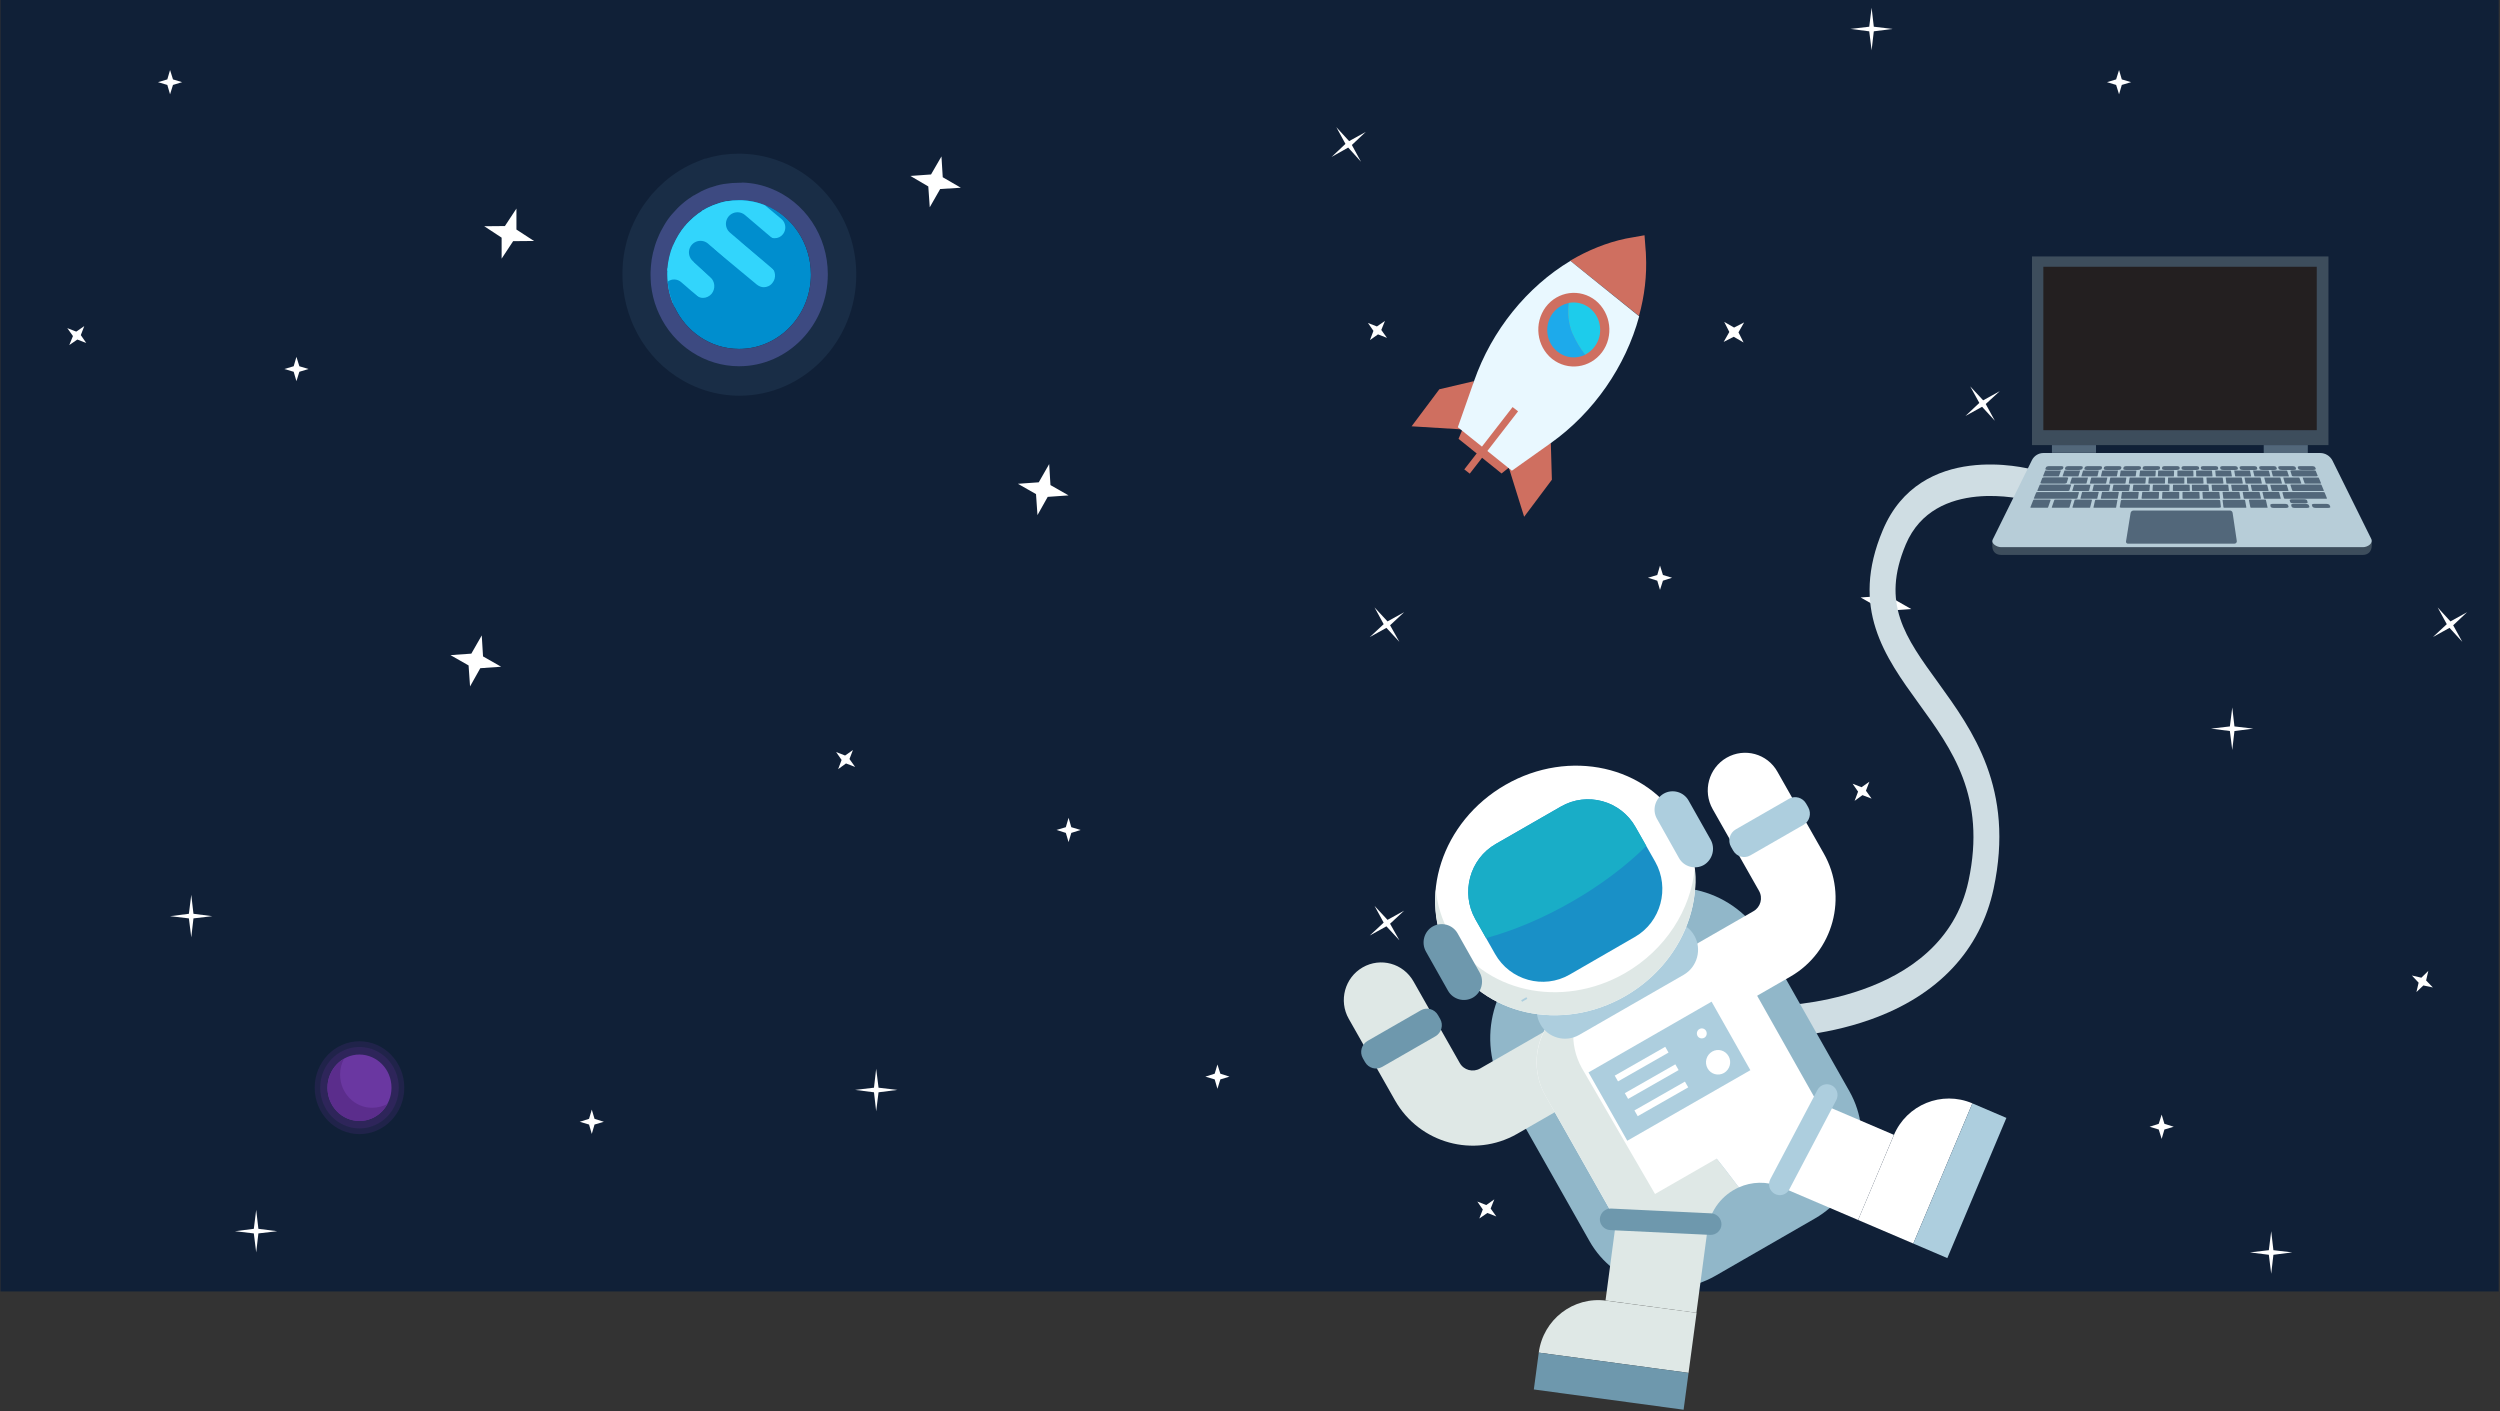 
<svg width="1357px" height="766px" viewBox="0 0 1357 766" version="1.1" xmlns="http://www.w3.org/2000/svg" xmlns:xlink="http://www.w3.org/1999/xlink">
    <rect x="0" y="0" width="1357" height="766" fill="#333333" stroke="none"/>
    <!-- Generator: Sketch 48.2 (47327) - http://www.bohemiancoding.com/sketch -->
    <desc>Created with Sketch.</desc>
    <defs>
        <rect id="path-1" x="0.29" y="0" width="1318.327" height="701"></rect>
        <rect id="path-3" x="0.29" y="0" width="1318.327" height="701"></rect>
        <rect id="path-5" x="0.29" y="0" width="1318.327" height="701"></rect>
        <rect id="path-7" x="0.29" y="0" width="1318.327" height="701"></rect>
    </defs>
    <g id="Page-1" stroke="none" stroke-width="1" fill="none" fill-rule="evenodd">
        <g id="LANDING_BG" transform="translate(-1, -2)">
            <g id="BG" transform="translate(0.985, 2)">
                <g id="Group">
                    <rect id="XMLID_113_" fill="#102037" fill-rule="nonzero" x="0.298" y="0" width="1356.022" height="701"></rect>
                    <g id="XMLID_76_" transform="translate(0, 534)"></g>
                </g>
            </g>
            <g id="STARS" transform="translate(36.722, 6)" fill="#FFFFFF" fill-rule="nonzero">
                <g id="Group">
                    <polygon id="XMLID_214_" points="125.179 202.9 123.69 197.8 118.627 196.3 123.69 194.8 125.179 189.7 126.767 194.8 131.731 196.3 126.767 197.8"></polygon>
                    <polygon id="XMLID_213_" points="56.584 47.2 55.095 42.1 50.032 40.6 55.095 39.1 56.584 34 58.172 39.1 63.135 40.6 58.172 42.1"></polygon>
                    <polygon id="XMLID_212_" points="865.333 316.2 863.844 311.2 858.781 309.6 863.844 308.1 865.333 303 866.921 308.1 871.884 309.6 866.921 311.2"></polygon>
                    <polygon id="XMLID_211_" points="1114.499 47.2 1112.911 42.1 1107.947 40.6 1112.911 39.1 1114.499 34 1115.988 39.1 1121.051 40.6 1115.988 42.1"></polygon>
                    <polygon id="XMLID_210_" points="11.118 182.2 6.254 180.3 1.886 183.3 3.872 178.4 0.794 174.1 5.658 176 10.026 173 8.14 177.9"></polygon>
                    <polygon id="XMLID_209_" points="717.123 179.4 712.259 177.5 707.891 180.6 709.777 175.6 706.799 171.3 711.663 173.2 716.031 170.2 714.046 175.1"></polygon>
                    <polygon id="XMLID_208_" points="980.187 429.5 975.224 427.6 970.955 430.7 972.841 425.7 969.863 421.4 974.728 423.3 978.996 420.3 977.11 425.2"></polygon>
                    <polygon id="XMLID_207_" points="1275.911 534.5 1277.103 529.4 1273.43 525.5 1278.592 526.7 1282.364 523 1281.173 528.2 1284.846 532 1279.684 530.9"></polygon>
                    <polygon id="XMLID_206_" points="285.499 611.5 284.01 606.4 278.947 604.9 284.01 603.3 285.499 598.3 286.988 603.3 292.051 604.9 286.988 606.4"></polygon>
                    <polygon id="XMLID_204_" points="1137.629 614.2 1136.041 609.1 1131.077 607.6 1136.041 606 1137.629 601 1139.118 606 1144.181 607.6 1139.118 609.1"></polygon>
                    <polygon id="XMLID_203_" points="910.699 181.9 905.338 178.8 899.878 181.6 902.956 176.2 900.176 170.7 905.537 173.8 910.997 171 907.919 176.4"></polygon>
                    <polygon id="XMLID_202_" points="254.13 126.8 242.813 126.9 236.559 136.4 236.559 125 227.129 118.8 238.346 118.7 244.6 109.2 244.6 120.6"></polygon>
                    <polygon id="XMLID_201_" points="846.571 699.6 845.082 694.5 840.019 693 845.082 691.4 846.571 686.4 848.159 691.4 853.122 693 848.159 694.5"></polygon>
                    <polygon id="XMLID_200_" points="776.486 656.3 771.622 654.4 767.254 657.4 769.14 652.5 766.162 648.2 771.027 650.1 775.394 647 773.409 652"></polygon>
                    <polygon id="XMLID_199_" points="975.422 623.5 964.205 623.6 957.951 633.1 957.951 621.7 948.421 615.4 959.738 615.4 965.992 605.9 965.992 617.3"></polygon>
                    <polygon id="XMLID_197_" points="1001.729 326.6 990.412 327.4 984.853 337.3 984.059 325.9 974.231 320.3 985.548 319.5 991.206 309.6 991.901 321"></polygon>
                    <polygon id="XMLID_149_" points="68.099 481.7 69.29 492 79.515 493.3 69.29 494.5 68.099 504.8 66.808 494.5 56.584 493.3 66.808 492"></polygon>
                    <polygon id="XMLID_145_" points="1033.694 205.7 1040.742 213.3 1049.775 208.3 1042.132 215.3 1047.095 224.4 1040.146 216.8 1031.113 221.8 1038.657 214.7"></polygon>
                    <polygon id="XMLID_144_" points="625.1 587 623.611 581.9 618.549 580.4 623.611 578.8 625.1 573.8 626.689 578.8 631.652 580.4 626.689 581.9"></polygon>
                    <polygon id="XMLID_143_" points="710.373 487.7 717.421 495.3 726.454 490.3 718.811 497.4 723.873 506.4 716.825 498.8 707.792 503.8 715.336 496.8"></polygon>
                    <polygon id="XMLID_142_" points="1287.427 325.7 1294.376 333.3 1303.409 328.3 1295.865 335.4 1300.828 344.4 1293.879 336.8 1284.846 341.8 1292.39 334.8"></polygon>
                    <polygon id="XMLID_141_" points="428.447 412.3 423.484 410.4 419.215 413.5 421.101 408.5 418.123 404.2 422.988 406.1 427.256 403.1 425.37 408"></polygon>
                    <polygon id="XMLID_139_" points="544.295 264.9 532.978 265.7 527.419 275.6 526.625 264.2 516.797 258.6 528.114 257.8 533.772 247.9 534.467 259.3"></polygon>
                    <polygon id="XMLID_139_" points="236.295 357.9 224.978 358.7 219.419 368.6 218.625 357.2 208.797 351.6 220.114 350.8 225.772 340.9 226.467 352.3"></polygon>
                    <polygon id="XMLID_138_" points="1175.947 380 1177.138 390.3 1187.363 391.5 1177.138 392.8 1175.947 403.1 1174.656 392.8 1164.432 391.5 1174.656 390.3"></polygon>
                    <polygon id="XMLID_137_" points="710.373 325.7 717.421 333.3 726.454 328.3 718.811 335.4 723.873 344.4 716.825 336.8 707.792 341.8 715.336 334.8"></polygon>
                    <polygon id="XMLID_135_" points="485.825 97.9 474.608 98.6 468.949 108.5 468.155 97.2 458.427 91.5 469.644 90.7 475.303 80.9 475.997 92.2"></polygon>
                    <polygon id="XMLID_134_" points="980.187 0.2 981.379 10.5 991.603 11.7 981.379 13 980.187 23.3 978.897 13 968.672 11.7 978.897 10.5"></polygon>
                    <polygon id="XMLID_133_" points="689.625 65 696.574 72.6 705.608 67.6 698.063 74.7 703.027 83.8 696.078 76.1 687.044 81.2 694.589 74.1"></polygon>
                    <polygon id="XMLID_132_" points="1197.091 664.3 1198.283 674.6 1208.507 675.8 1198.283 677.1 1197.091 687.4 1195.801 677.1 1185.576 675.8 1195.801 674.6"></polygon>
                    <polygon id="XMLID_131_" points="544.295 453.1 542.806 448.1 537.743 446.5 542.806 445 544.295 439.9 545.784 445 550.847 446.5 545.784 448.1"></polygon>
                    <polygon id="XMLID_130_" points="439.863 576.1 441.154 586.4 451.379 587.6 441.154 588.9 439.863 599.2 438.672 588.9 428.447 587.6 438.672 586.4"></polygon>
                    <polygon id="XMLID_129_" points="103.34 652.7 104.531 663 114.756 664.3 104.531 665.5 103.34 675.8 102.049 665.5 91.824 664.3 102.049 663"></polygon>
                </g>
            </g>
            <g id="ASTRONAUT" transform="translate(729.624, 141)" fill-rule="nonzero">
                <g id="Group">
                    <g transform="translate(0, 113)">
                        <path d="M234.574,311 L234.574,294 C235.467,294 325.604,293.1 339.899,226.1 C349.627,180.5 330.965,154.8 312.898,129.9 C294.533,104.5 275.473,78.2 293.341,35.8 C313.791,-12.9 371.864,2.2 374.345,2.8 L371.268,19.4 C370.772,19.3 321.435,6.6 305.849,43.5 C292.349,75.6 305.353,93.7 323.519,118.7 C341.984,144.3 365.113,176.1 353.499,230.4 C346.351,263.8 323.321,288.4 286.69,301.4 C259.987,310.9 235.666,311 234.574,311 Z" id="Shape" fill="#CFDDE3"></path>
                        <g id="XMLID_146_" transform="translate(0, 156)">
                            <path d="M256.512,253.4 L202.51,284.5 C178.487,298.3 147.812,289.9 134.113,265.6 L87.556,183.3 C72.367,156.4 81.699,121.8 108.402,106.5 L152.478,81.1 C179.182,65.8 213.43,75.2 228.717,102.1 L275.274,184.4 C288.974,208.7 280.635,239.6 256.512,253.4 Z" id="XMLID_198_" fill="#91B7C9"></path>
                            <g id="XMLID_147_">
                                <g id="XMLID_194_" transform="translate(103.24, 297)">
                                    <path d="M3.375,29.2 L84.677,40.2 L89.045,7.6 L40.006,1 C22.137,-1.4 5.758,11.2 3.375,29.2 Z" id="XMLID_196_" fill="#DFE8E6"></path>
                                    <polygon id="XMLID_195_" fill="#6E98AD" points="81.997 60.2 0.695 49.2 3.375 29.2 84.677 40.2"></polygon>
                                </g>
                                <g id="XMLID_188_" transform="translate(141.955, 173)">
                                    <path d="M12.409,38.4 L0.893,124.9 L50.23,131.6 L56.286,86.2 C57.676,75.6 64.525,67.4 73.261,63.5 C68.496,57.2 63.731,50.9 58.569,44.7 L12.409,38.4 Z" id="XMLID_192_" fill="#DFE8E6"></path>
                                    <path d="M77.728,0.9 L59.264,44.8 L58.569,44.7 C63.731,50.9 68.496,57.2 73.261,63.5 C80.21,60.4 88.35,60 96.093,63.3 L137.985,81.2 L157.441,35 L77.728,0.9 Z" id="XMLID_191_" fill="#FFFFFF"></path>
                                    <path d="M200.028,17.9 L167.964,94 L137.985,81.2 L157.342,35.3 C164.291,18.6 183.45,10.8 200.028,17.9 Z" id="XMLID_190_" fill="#FFFFFF"></path>
                                    <polygon id="XMLID_189_" fill="#ADCEDE" points="186.428 101.9 218.492 25.8 200.028 17.9 167.964 94"></polygon>
                                </g>
                                <g id="XMLID_162_">
                                    <g id="XMLID_186_" transform="translate(162.802, 0)" fill="#FFFFFF">
                                        <path d="M80.408,122.1 L30.476,150.8 C20.747,156.4 8.339,153 2.879,143.2 C-2.68,133.4 0.695,120.9 10.423,115.3 L60.356,86.6 C64.227,84.4 65.617,79.4 63.334,75.5 L38.219,31.2 C32.66,21.4 36.035,8.9 45.763,3.3 C55.492,-2.3 67.9,1.1 73.36,10.9 L98.475,55.2 C111.877,78.7 103.737,108.7 80.408,122.1 Z" id="XMLID_187_"></path>
                                    </g>
                                    <g id="XMLID_182_" transform="translate(0, 114)" fill="#DFE8E6">
                                        <path d="M94.802,93.5 L144.735,64.8 C154.463,59.2 157.839,46.7 152.279,36.9 C146.72,27.1 134.411,23.7 124.683,29.3 L74.75,58 C70.878,60.2 65.915,58.9 63.731,55 L38.616,10.7 C33.057,0.9 20.747,-2.5 11.019,3.1 C1.291,8.7 -2.085,21.2 3.474,31 L28.59,75.3 C41.792,98.6 71.474,106.8 94.802,93.5 Z" id="XMLID_21_"></path>
                                    </g>
                                    <polygon id="XMLID_181_" fill="#FFFFFF" points="164.39 43.5 162.206 36 154.662 33.7 162.107 31.4 164.39 23.9 166.674 31.4 174.119 33.7 166.674 36"></polygon>
                                    <path d="M257.406,189.7 L147.614,252.8 L110.189,186.6 C100.262,169.1 106.417,146.6 123.789,136.6 L170.446,109.8 C187.818,99.8 210.154,106 220.081,123.5 L257.406,189.7 Z" id="XMLID_178_" fill="#FFFFFF"></path>
                                    <path d="M177.097,252.8 L130.043,171.8 C122.697,158.7 124.186,142.9 132.624,131.6 L123.789,136.7 C106.417,146.7 100.362,169.2 110.189,186.7 L147.614,252.8 L177.097,252.8 Z" id="XMLID_176_" fill="#DFE8E6"></path>
                                    <path d="M185.336,121.1 L128.455,153.8 C121.109,158 111.678,155.4 107.509,148 C103.34,140.6 105.921,131.1 113.267,126.8 L170.148,94.1 C177.494,89.9 186.925,92.5 191.094,99.9 C195.263,107.3 192.682,116.8 185.336,121.1 Z" id="XMLID_175_" fill="#ADCEDE"></path>
                                    <path d="M183.748,39.3 C201.716,71 188.116,112.8 153.471,132.7 C118.826,152.6 76.239,143 58.271,111.4 C40.303,79.7 53.903,37.9 88.548,18 C123.193,-1.9 165.78,7.6 183.748,39.3 Z" id="XMLID_173_" fill="#FFFFFF"></path>
                                    <path d="M191.292,63.4 C189.108,85.7 175.608,107.4 153.471,120.2 C118.826,140.1 76.239,130.5 58.271,98.9 C54.003,91.3 51.521,83.1 50.727,74.8 C49.536,87.3 51.918,100 58.37,111.4 C76.338,143.1 118.925,152.6 153.57,132.7 C179.777,117.6 193.973,89.8 191.292,63.4 Z" id="XMLID_171_" fill="#DFE8E6"></path>
                                    <path d="M159.129,40.9 L169.85,59.8 C177.891,74.1 172.928,92.5 158.732,100.6 L123.392,121 C109.196,129.2 90.931,124.1 82.89,109.8 L72.169,90.9 C64.128,76.6 69.092,58.2 83.287,50.1 L118.627,29.8 C132.823,21.6 151.088,26.6 159.129,40.9 Z" id="XMLID_169_" fill="#1990C7"></path>
                                    <path d="M159.129,40.9 L164.986,51.2 C154.166,61.9 140.367,72.4 124.484,81.5 C108.601,90.6 92.718,97.2 78.026,101.2 L72.169,90.9 C64.128,76.6 69.092,58.2 83.287,50.1 L118.627,29.8 C132.823,21.6 151.088,26.6 159.129,40.9 Z" id="XMLID_168_" fill="#19ADC7"></path>
                                    <path d="M70.878,133.5 C66.114,136.2 60.058,134.5 57.378,129.8 L45.366,108.5 C42.686,103.7 44.373,97.6 49.039,94.9 C53.804,92.2 59.86,93.9 62.54,98.6 L74.551,119.9 C77.232,124.7 75.544,130.8 70.878,133.5 Z" id="XMLID_166_" fill="#6E98AD"></path>
                                    <path d="M196.256,61.5 C191.491,64.2 185.435,62.5 182.755,57.8 L170.744,36.4 C168.063,31.6 169.751,25.5 174.417,22.8 C179.182,20.1 185.237,21.8 187.917,26.5 L199.929,47.8 C202.609,52.6 200.922,58.7 196.256,61.5 Z" id="XMLID_164_" fill="#ADCEDE"></path>
                                    <rect id="XMLID_163_" fill="#ADCEDE" transform="translate(98.734, 134.538) rotate(150.33) translate(-98.734, -134.538) " x="97.096" y="134.038" width="3.276" height="1"></rect>
                                </g>
                                <polygon id="XMLID_161_" fill="#ADCEDE" points="221.47 172.9 154.662 211.2 133.617 174.1 200.425 135.7"></polygon>
                                <path d="M209.657,165.3 C211.444,168.5 210.352,172.5 207.176,174.4 C203.999,176.2 200.028,175.1 198.241,171.9 C196.454,168.7 197.546,164.7 200.723,162.8 C203.9,161 207.87,162.1 209.657,165.3 Z" id="XMLID_160_" fill="#FFFFFF"></path>
                                <path d="M197.447,151.6 C198.142,152.9 197.745,154.6 196.454,155.3 C195.164,156 193.476,155.6 192.781,154.3 C192.087,153 192.484,151.3 193.774,150.6 C195.065,149.8 196.752,150.3 197.447,151.6 Z" id="XMLID_159_" fill="#FFFFFF"></path>
                                <rect id="XMLID_158_" fill="#FFFFFF" transform="translate(162.449, 169.599) rotate(-29.711) translate(-162.449, -169.599) " x="146.666" y="167.799" width="31.566" height="3.6"></rect>
                                <rect id="XMLID_157_" fill="#FFFFFF" transform="translate(167.927, 179.102) rotate(-29.708) translate(-167.927, -179.102) " x="152.143" y="177.302" width="31.569" height="3.6"></rect>
                                <rect id="XMLID_156_" fill="#FFFFFF" transform="translate(173.143, 188.479) rotate(-29.716) translate(-173.143, -188.479) " x="157.359" y="186.679" width="31.568" height="3.6"></rect>
                                <path d="M50.528,154.5 L21.641,171.1 C18.365,173 14.196,171.8 12.309,168.5 L11.118,166.4 C9.232,163.1 10.423,158.9 13.699,157 L42.587,140.4 C45.863,138.5 50.032,139.7 51.918,143 L53.109,145.1 C54.995,148.4 53.804,152.6 50.528,154.5 Z" id="XMLID_154_" fill="#6E98AD"></path>
                                <path d="M250.358,39.7 L221.47,56.3 C218.194,58.2 214.025,57 212.139,53.7 L210.948,51.6 C209.062,48.3 210.253,44.1 213.529,42.2 L242.416,25.6 C245.692,23.7 249.861,24.9 251.748,28.2 L252.939,30.3 C254.726,33.6 253.634,37.8 250.358,39.7 Z" id="XMLID_152_" fill="#ADCEDE"></path>
                                <path d="M199.73,262.3 L145.331,259.7 C142.154,259.5 139.672,256.8 139.772,253.6 C139.97,250.4 142.65,247.9 145.827,248 L200.227,250.6 C203.403,250.8 205.885,253.5 205.786,256.7 C205.686,259.9 202.907,262.4 199.73,262.3 Z" id="XMLID_150_" fill="#6E98AD"></path>
                                <path d="M242.615,237.6 L268.127,189.1 C269.616,186.2 268.524,182.7 265.745,181.2 C262.866,179.7 259.391,180.8 257.902,183.6 L232.291,232.1 C230.802,235 231.894,238.5 234.673,240 C237.552,241.6 241.126,240.5 242.615,237.6 Z" id="XMLID_148_" fill="#ADCEDE"></path>
                            </g>
                        </g>
                    </g>
                    <g transform="translate(352.407, 0)">
                        <path d="M201.616,162.2 L5.162,162.2 C2.978,162.2 0.695,161.1 0.397,157.9 L0.397,154.9 L21.939,114.9 C23.13,112.6 25.512,111.1 28.093,111.1 L178.387,111.1 C181.167,111.1 187.421,116.7 188.612,119.2 L206.381,155.6 L206.381,156.9 C206.381,160.7 203.999,162.2 201.616,162.2 Z" id="Shape" fill="#3D4D5C"></path>
                        <path d="M201.616,158 L5.162,158 C2.978,158 -0.596,156.1 0.695,153.7 L21.939,110.7 C23.13,108.4 25.512,106.9 28.093,106.9 L178.387,106.9 C181.167,106.9 183.748,108.5 185.038,111 L205.984,153.3 C207.473,156 203.999,158 201.616,158 Z" id="Shape" fill="#B7CDD8"></path>
                        <rect id="Rectangle-path" fill="#3D4D5C" x="21.939" y="0.2" width="160.916" height="102.4"></rect>
                        <rect id="Rectangle-path" fill="#231F20" x="28.093" y="5.8" width="148.408" height="88.7"></rect>
                        <path d="M131.83,156.1 L73.956,156.1 C73.36,156.1 72.864,155.5 72.963,154.9 L75.445,139.5 C75.544,138.7 76.239,138.1 77.132,138.1 L129.348,138.1 C130.043,138.1 130.738,138.6 130.837,139.4 L133.12,154.8 C133.12,155.5 132.525,156.1 131.83,156.1 Z" id="Shape" fill="#52677A"></path>
                        <path d="M36.829,116.1 L30.575,116.1 C29.682,116.1 29.086,115.8 29.185,115.5 L29.582,114.6 C29.682,114.3 30.476,114 31.369,114 L37.623,114 C38.517,114 39.112,114.3 39.013,114.6 L38.715,115.5 C38.517,115.8 37.722,116.1 36.829,116.1 Z" id="Shape" fill="#52677A"></path>
                        <path d="M47.451,116.1 L41.197,116.1 C40.303,116.1 39.708,115.8 39.807,115.5 L40.105,114.6 C40.204,114.3 40.998,114 41.892,114 L48.146,114 C49.039,114 49.635,114.3 49.536,114.6 L49.238,115.5 C49.039,115.8 48.245,116.1 47.451,116.1 Z" id="Shape" fill="#52677A"></path>
                        <path d="M57.973,116.1 L51.719,116.1 C50.826,116.1 50.23,115.8 50.33,115.5 L50.627,114.6 C50.727,114.3 51.521,114 52.315,114 L58.569,114 C59.462,114 60.058,114.3 59.959,114.6 L59.76,115.5 C59.661,115.8 58.867,116.1 57.973,116.1 Z" id="Shape" fill="#52677A"></path>
                        <path d="M68.595,116.1 L62.341,116.1 C61.448,116.1 60.852,115.8 60.852,115.5 L61.051,114.6 C61.15,114.3 61.845,114 62.738,114 L68.992,114 C69.886,114 70.481,114.3 70.481,114.6 L70.283,115.5 C70.184,115.8 69.489,116.1 68.595,116.1 Z" id="Shape" fill="#52677A"></path>
                        <path d="M79.217,116.1 L72.963,116.1 C72.07,116.1 71.375,115.8 71.474,115.5 L71.673,114.6 C71.772,114.3 72.467,114 73.36,114 L79.614,114 C80.508,114 81.103,114.3 81.103,114.6 L81.004,115.5 C80.805,115.8 80.011,116.1 79.217,116.1 Z" id="Shape" fill="#52677A"></path>
                        <path d="M89.74,116.1 L83.486,116.1 C82.592,116.1 81.897,115.8 81.997,115.5 L82.096,114.6 C82.096,114.3 82.89,114 83.684,114 L89.938,114 C90.832,114 91.527,114.3 91.427,114.6 L91.328,115.5 C91.328,115.8 90.633,116.1 89.74,116.1 Z" id="Shape" fill="#52677A"></path>
                        <path d="M100.362,116.1 L94.108,116.1 C93.214,116.1 92.519,115.8 92.519,115.5 L92.618,114.6 C92.618,114.3 93.313,114 94.207,114 L100.461,114 C101.354,114 102.049,114.3 102.049,114.6 L102.049,115.5 C101.95,115.8 101.255,116.1 100.362,116.1 Z" id="Shape" fill="#52677A"></path>
                        <path d="M110.983,116.1 L104.729,116.1 C103.836,116.1 103.141,115.8 103.141,115.5 L103.141,114.6 C103.141,114.3 103.836,114 104.729,114 L110.983,114 C111.877,114 112.572,114.3 112.572,114.6 L112.671,115.5 C112.572,115.8 111.877,116.1 110.983,116.1 Z" id="Shape" fill="#52677A"></path>
                        <path d="M121.506,116.1 L115.252,116.1 C114.359,116.1 113.664,115.8 113.664,115.5 L113.564,114.6 C113.564,114.3 114.259,114 115.053,114 L121.307,114 C122.201,114 122.896,114.3 122.896,114.6 L122.995,115.5 C123.094,115.8 122.399,116.1 121.506,116.1 Z" id="Shape" fill="#52677A"></path>
                        <path d="M132.128,116.1 L125.874,116.1 C124.98,116.1 124.285,115.8 124.186,115.5 L124.087,114.6 C124.087,114.3 124.683,114 125.576,114 L131.83,114 C132.723,114 133.418,114.3 133.518,114.6 L133.716,115.5 C133.716,115.8 133.021,116.1 132.128,116.1 Z" id="Shape" fill="#52677A"></path>
                        <path d="M142.75,116.1 L136.496,116.1 C135.602,116.1 134.907,115.8 134.808,115.5 L134.609,114.6 C134.51,114.3 135.205,114 136.099,114 L142.353,114 C143.246,114 143.941,114.3 144.04,114.6 L144.239,115.5 C144.239,115.8 143.643,116.1 142.75,116.1 Z" id="Shape" fill="#52677A"></path>
                        <path d="M153.371,116.1 L147.117,116.1 C146.224,116.1 145.43,115.8 145.43,115.5 L145.231,114.6 C145.132,114.3 145.827,114 146.621,114 L152.875,114 C153.769,114 154.563,114.3 154.563,114.6 L154.86,115.5 C154.86,115.8 154.166,116.1 153.371,116.1 Z" id="Shape" fill="#52677A"></path>
                        <path d="M163.894,116.1 L157.64,116.1 C156.747,116.1 155.952,115.8 155.853,115.5 L155.555,114.6 C155.456,114.3 156.052,114 156.945,114 L163.199,114 C164.093,114 164.887,114.3 164.986,114.6 L165.284,115.5 C165.383,115.8 164.787,116.1 163.894,116.1 Z" id="Shape" fill="#52677A"></path>
                        <path d="M174.516,116.1 L168.262,116.1 C167.368,116.1 166.574,115.8 166.475,115.5 L166.177,114.6 C166.078,114.3 166.674,114 167.567,114 L173.821,114 C174.714,114 175.509,114.3 175.608,114.6 L176.005,115.5 C176.005,115.8 175.409,116.1 174.516,116.1 Z" id="Shape" fill="#52677A"></path>
                        <path d="M36.233,119.6 L28.193,119.6 C27.994,119.6 27.895,119.5 27.895,119.5 L29.086,116.5 C29.086,116.4 29.285,116.4 29.483,116.4 L37.325,116.4 C37.524,116.4 37.623,116.5 37.623,116.5 L36.531,119.5 C36.63,119.5 36.432,119.6 36.233,119.6 Z" id="Shape" fill="#52677A"></path>
                        <path d="M51.025,123.5 L42.884,123.5 C42.686,123.5 42.587,123.4 42.587,123.4 L43.579,120.3 C43.579,120.2 43.778,120.2 43.976,120.2 L52.017,120.2 C52.216,120.2 52.315,120.3 52.315,120.3 L51.521,123.4 C51.422,123.4 51.223,123.5 51.025,123.5 Z" id="Shape" fill="#52677A"></path>
                        <path d="M52.414,127.5 L44.076,127.5 C43.877,127.5 43.679,127.4 43.778,127.4 L44.771,124.2 C44.771,124.1 44.969,124.1 45.168,124.1 L53.407,124.1 C53.606,124.1 53.804,124.2 53.705,124.2 L52.911,127.4 C52.811,127.4 52.613,127.5 52.414,127.5 Z" id="Shape" fill="#52677A"></path>
                        <path d="M57.08,131.7 L48.543,131.7 C48.344,131.7 48.146,131.6 48.245,131.5 L49.138,128.1 C49.138,128 49.337,128 49.536,128 L57.874,128 C58.073,128 58.271,128.1 58.172,128.1 L57.378,131.5 C57.477,131.7 57.279,131.7 57.08,131.7 Z" id="Shape" fill="#52677A"></path>
                        <path d="M30.178,136.6 L21.442,136.6 C21.244,136.6 21.045,136.5 21.045,136.4 L22.633,132.4 C22.633,132.3 22.931,132.2 23.13,132.2 L31.667,132.2 C31.866,132.2 32.064,132.3 32.064,132.4 L30.674,136.4 C30.575,136.6 30.376,136.6 30.178,136.6 Z" id="Shape" fill="#52677A"></path>
                        <path d="M41.792,136.6 L33.057,136.6 C32.858,136.6 32.66,136.5 32.66,136.4 L34.049,132.4 C34.049,132.3 34.248,132.2 34.546,132.2 L43.083,132.2 C43.282,132.2 43.48,132.3 43.48,132.4 L42.289,136.4 C42.19,136.6 41.991,136.6 41.792,136.6 Z" id="Shape" fill="#52677A"></path>
                        <path d="M53.01,136.6 L44.274,136.6 C44.076,136.6 43.877,136.5 43.877,136.4 L45.068,132.4 C45.068,132.3 45.267,132.2 45.565,132.2 L54.102,132.2 C54.3,132.2 54.499,132.3 54.499,132.4 L53.506,136.4 C53.506,136.6 53.308,136.6 53.01,136.6 Z" id="Shape" fill="#52677A"></path>
                        <path d="M67.205,136.6 L55.69,136.6 C55.392,136.6 55.194,136.5 55.293,136.4 L56.187,132.5 C56.187,132.4 56.484,132.3 56.683,132.3 L67.9,132.3 C68.198,132.3 68.397,132.4 68.297,132.5 L67.603,136.4 C67.702,136.5 67.503,136.6 67.205,136.6 Z" id="Shape" fill="#52677A"></path>
                        <path d="M137.885,136.6 L126.37,136.6 C126.072,136.6 125.874,136.5 125.874,136.4 L125.377,132.5 C125.377,132.4 125.576,132.3 125.874,132.3 L137.091,132.3 C137.389,132.3 137.588,132.4 137.588,132.5 L138.282,136.4 C138.382,136.5 138.183,136.6 137.885,136.6 Z" id="Shape" fill="#52677A"></path>
                        <path d="M149.5,136.6 L140.963,136.6 C140.764,136.6 140.566,136.5 140.466,136.4 L139.672,132.4 C139.672,132.3 139.871,132.2 140.069,132.2 L148.507,132.2 C148.706,132.2 148.904,132.3 148.904,132.4 L149.798,136.4 C149.897,136.6 149.698,136.6 149.5,136.6 Z" id="Shape" fill="#52677A"></path>
                        <path d="M123.491,136.6 L70.481,136.6 C69.886,136.6 69.489,136.4 69.588,136.2 L70.184,132.7 C70.184,132.5 70.68,132.3 71.276,132.3 L123.094,132.3 C123.591,132.3 124.087,132.5 124.087,132.7 L124.484,136.2 C124.484,136.4 124.087,136.6 123.491,136.6 Z" id="Shape" fill="#52677A"></path>
                        <path d="M68.198,131.7 L59.661,131.7 C59.462,131.7 59.264,131.6 59.264,131.5 L59.959,128.1 C59.959,128 60.157,128 60.356,128 L68.695,128 C68.893,128 69.092,128.1 69.092,128.1 L68.496,131.5 C68.595,131.7 68.397,131.7 68.198,131.7 Z" id="Shape" fill="#52677A"></path>
                        <path d="M79.217,131.7 L70.68,131.7 C70.481,131.7 70.283,131.6 70.283,131.5 L70.779,128.1 C70.779,128 70.978,128 71.176,128 L79.515,128 C79.713,128 79.912,128.1 79.912,128.1 L79.515,131.5 C79.614,131.7 79.515,131.7 79.217,131.7 Z" id="Shape" fill="#52677A"></path>
                        <path d="M90.335,131.7 L81.798,131.7 C81.6,131.7 81.401,131.6 81.401,131.5 L81.798,128.1 C81.798,128 81.997,128 82.195,128 L90.534,128 C90.732,128 90.931,128.1 90.931,128.1 L90.732,131.5 C90.732,131.7 90.534,131.7 90.335,131.7 Z" id="Shape" fill="#52677A"></path>
                        <path d="M101.453,131.7 L92.916,131.7 C92.718,131.7 92.519,131.6 92.519,131.5 L92.718,128.1 C92.718,128 92.916,128 93.115,128 L101.453,128 C101.652,128 101.851,128.1 101.851,128.1 L101.851,131.5 C101.851,131.7 101.652,131.7 101.453,131.7 Z" id="Shape" fill="#52677A"></path>
                        <path d="M112.572,131.7 L104.034,131.7 C103.836,131.7 103.637,131.6 103.637,131.5 L103.637,128.1 C103.637,128 103.836,128 104.034,128 L112.373,128 C112.572,128 112.77,128.1 112.77,128.1 L112.969,131.5 C112.869,131.7 112.77,131.7 112.572,131.7 Z" id="Shape" fill="#52677A"></path>
                        <path d="M123.591,131.7 L115.053,131.7 C114.855,131.7 114.656,131.6 114.656,131.5 L114.458,128.1 C114.458,128 114.656,128 114.855,128 L123.193,128 C123.392,128 123.591,128.1 123.591,128.1 L123.988,131.5 C123.988,131.7 123.789,131.7 123.591,131.7 Z" id="Shape" fill="#52677A"></path>
                        <path d="M134.709,131.7 L126.172,131.7 C125.973,131.7 125.775,131.6 125.775,131.5 L125.377,128.1 C125.377,128 125.576,128 125.775,128 L134.113,128 C134.312,128 134.51,128.1 134.51,128.1 L135.106,131.5 C135.106,131.7 134.907,131.7 134.709,131.7 Z" id="Shape" fill="#52677A"></path>
                        <path d="M145.827,131.7 L137.29,131.7 C137.091,131.7 136.893,131.6 136.893,131.5 L136.297,128.1 C136.297,128 136.396,128 136.694,128 L145.033,128 C145.231,128 145.43,128.1 145.43,128.1 L146.224,131.5 C146.125,131.7 146.025,131.7 145.827,131.7 Z" id="Shape" fill="#52677A"></path>
                        <path d="M159.824,136.7 L153.173,136.7 C152.279,136.7 151.585,136.4 151.485,136.1 L151.287,135.1 C151.188,134.8 151.783,134.5 152.677,134.5 L159.228,134.5 C160.022,134.5 160.817,134.8 160.916,135.1 L161.214,136.1 C161.214,136.4 160.618,136.7 159.824,136.7 Z" id="Shape" fill="#52677A"></path>
                        <path d="M171.24,136.7 L164.589,136.7 C163.695,136.7 163.001,136.4 162.901,136.1 L162.604,135.1 C162.504,134.8 163.1,134.5 163.894,134.5 L170.446,134.5 C171.24,134.5 172.034,134.8 172.133,135.1 L172.53,136.1 C172.63,136.4 172.034,136.7 171.24,136.7 Z" id="Shape" fill="#52677A"></path>
                        <path d="M170.347,134.2 L163.795,134.2 C163.001,134.2 162.206,133.9 162.107,133.6 L161.809,132.6 C161.71,132.3 162.306,132 163.1,132 L169.552,132 C170.347,132 171.141,132.3 171.24,132.6 L171.538,133.6 C171.736,133.9 171.141,134.2 170.347,134.2 Z" id="Shape" fill="#52677A"></path>
                        <path d="M182.656,136.7 L176.005,136.7 C175.111,136.7 174.417,136.4 174.218,136.1 L173.821,135.1 C173.722,134.8 174.317,134.5 175.111,134.5 L181.663,134.5 C182.457,134.5 183.252,134.8 183.45,135.1 L183.847,136.1 C184.046,136.4 183.45,136.7 182.656,136.7 Z" id="Shape" fill="#52677A"></path>
                        <path d="M63.334,127.5 L54.995,127.5 C54.797,127.5 54.598,127.4 54.698,127.4 L55.492,124.2 C55.492,124.1 55.69,124.1 55.889,124.1 L64.128,124.1 C64.327,124.1 64.525,124.2 64.426,124.2 L63.83,127.4 C63.731,127.4 63.533,127.5 63.334,127.5 Z" id="Shape" fill="#52677A"></path>
                        <path d="M74.254,127.5 L65.915,127.5 C65.716,127.5 65.518,127.4 65.518,127.4 L66.114,124.2 C66.114,124.1 66.312,124.1 66.511,124.1 L74.75,124.1 C74.949,124.1 75.147,124.2 75.147,124.2 L74.651,127.4 C74.651,127.4 74.452,127.5 74.254,127.5 Z" id="Shape" fill="#52677A"></path>
                        <path d="M85.273,127.5 L76.934,127.5 C76.735,127.5 76.537,127.4 76.537,127.4 L76.934,124.2 C76.934,124.1 77.132,124.1 77.331,124.1 L85.57,124.1 C85.769,124.1 85.967,124.2 85.967,124.2 L85.67,127.4 C85.57,127.4 85.471,127.5 85.273,127.5 Z" id="Shape" fill="#52677A"></path>
                        <path d="M96.093,127.5 L87.754,127.5 C87.556,127.5 87.357,127.4 87.357,127.4 L87.556,124.2 C87.556,124.1 87.754,124.1 87.953,124.1 L96.192,124.1 C96.391,124.1 96.589,124.2 96.589,124.2 L96.49,127.4 C96.49,127.4 96.291,127.5 96.093,127.5 Z" id="Shape" fill="#52677A"></path>
                        <path d="M107.112,127.5 L98.773,127.5 C98.575,127.5 98.376,127.4 98.376,127.4 L98.475,124.2 C98.475,124.1 98.674,124.1 98.872,124.1 L107.112,124.1 C107.31,124.1 107.509,124.2 107.509,124.2 L107.608,127.4 C107.41,127.4 107.31,127.5 107.112,127.5 Z" id="Shape" fill="#52677A"></path>
                        <path d="M117.535,127.5 L109.196,127.5 C108.998,127.5 108.799,127.4 108.799,127.4 L108.7,124.2 C108.7,124.1 108.899,124.1 109.097,124.1 L117.337,124.1 C117.535,124.1 117.734,124.2 117.734,124.2 L118.031,127.4 C117.932,127.4 117.734,127.5 117.535,127.5 Z" id="Shape" fill="#52677A"></path>
                        <path d="M128.455,127.5 L120.116,127.5 C119.918,127.5 119.719,127.4 119.719,127.4 L119.421,124.2 C119.421,124.1 119.62,124.1 119.818,124.1 L128.058,124.1 C128.256,124.1 128.455,124.2 128.455,124.2 L128.852,127.4 C128.753,127.4 128.653,127.5 128.455,127.5 Z" id="Shape" fill="#52677A"></path>
                        <path d="M139.275,127.5 L130.937,127.5 C130.738,127.5 130.539,127.4 130.539,127.4 L130.043,124.2 C130.043,124.1 130.142,124.1 130.44,124.1 L138.68,124.1 C138.878,124.1 139.077,124.2 139.077,124.2 L139.672,127.4 C139.672,127.4 139.474,127.5 139.275,127.5 Z" id="Shape" fill="#52677A"></path>
                        <path d="M150.096,127.5 L141.757,127.5 C141.558,127.5 141.36,127.4 141.36,127.4 L140.665,124.2 C140.665,124.1 140.764,124.1 140.963,124.1 L149.202,124.1 C149.401,124.1 149.599,124.2 149.599,124.2 L150.393,127.4 C150.393,127.4 150.294,127.5 150.096,127.5 Z" id="Shape" fill="#52677A"></path>
                        <path d="M160.817,127.5 L152.478,127.5 C152.279,127.5 152.081,127.4 152.081,127.4 L151.287,124.2 C151.287,124.1 151.386,124.1 151.585,124.1 L159.824,124.1 C160.022,124.1 160.221,124.2 160.221,124.2 L161.214,127.4 C161.214,127.4 161.015,127.5 160.817,127.5 Z" id="Shape" fill="#52677A"></path>
                        <path d="M156.747,131.7 L148.209,131.7 C148.011,131.7 147.812,131.6 147.812,131.5 L147.018,128.1 C147.018,128 147.117,128 147.316,128 L155.655,128 C155.853,128 156.052,128.1 156.052,128.1 L156.945,131.5 C157.144,131.7 157.044,131.7 156.747,131.7 Z" id="Shape" fill="#52677A"></path>
                        <path d="M179.976,127.5 L163.795,127.5 C163.497,127.5 163.298,127.4 163.199,127.3 L162.206,124.2 C162.206,124.1 162.405,124 162.604,124 L178.487,124 C178.784,124 178.983,124.1 179.082,124.2 L180.373,127.3 C180.472,127.4 180.273,127.5 179.976,127.5 Z" id="Shape" fill="#52677A"></path>
                        <path d="M181.564,131.7 L159.427,131.7 C159.129,131.7 158.831,131.6 158.732,131.5 L157.839,128.3 C157.839,128.2 158.037,128.1 158.335,128.1 L180.075,128.1 C180.373,128.1 180.671,128.2 180.77,128.3 L182.06,131.5 C182.16,131.6 181.862,131.7 181.564,131.7 Z" id="Shape" fill="#52677A"></path>
                        <path d="M41.495,127.5 L25.214,127.5 C24.917,127.5 24.718,127.4 24.817,127.3 L26.108,124.2 C26.108,124.1 26.406,124 26.704,124 L42.686,124 C42.984,124 43.182,124.1 43.182,124.2 L42.19,127.3 C42.09,127.4 41.792,127.5 41.495,127.5 Z" id="Shape" fill="#52677A"></path>
                        <path d="M45.863,131.7 L23.428,131.7 C23.13,131.7 22.832,131.6 22.931,131.5 L24.222,128.3 C24.321,128.2 24.619,128.1 24.917,128.1 L46.954,128.1 C47.252,128.1 47.55,128.2 47.451,128.3 L46.557,131.5 C46.458,131.6 46.16,131.7 45.863,131.7 Z" id="Shape" fill="#52677A"></path>
                        <path d="M61.746,123.5 L53.606,123.5 C53.407,123.5 53.208,123.4 53.308,123.4 L54.102,120.3 C54.102,120.2 54.3,120.2 54.499,120.2 L62.54,120.2 C62.738,120.2 62.937,120.3 62.838,120.3 L62.143,123.4 C62.043,123.4 61.944,123.5 61.746,123.5 Z" id="Shape" fill="#52677A"></path>
                        <path d="M72.268,123.5 L64.128,123.5 C63.93,123.5 63.731,123.4 63.83,123.4 L64.426,120.3 C64.426,120.2 64.624,120.2 64.823,120.2 L72.864,120.2 C73.062,120.2 73.261,120.3 73.162,120.3 L72.665,123.4 C72.665,123.4 72.467,123.5 72.268,123.5 Z" id="Shape" fill="#52677A"></path>
                        <path d="M82.989,123.5 L74.849,123.5 C74.651,123.5 74.452,123.4 74.452,123.4 L74.949,120.3 C74.949,120.2 75.147,120.2 75.346,120.2 L83.386,120.2 C83.585,120.2 83.783,120.3 83.783,120.3 L83.486,123.4 C83.386,123.4 83.188,123.5 82.989,123.5 Z" id="Shape" fill="#52677A"></path>
                        <path d="M93.611,123.5 L85.471,123.5 C85.273,123.5 85.074,123.4 85.074,123.4 L85.372,120.3 C85.372,120.2 85.57,120.2 85.769,120.2 L93.81,120.2 C94.008,120.2 94.207,120.3 94.207,120.3 L94.108,123.4 C94.008,123.4 93.81,123.5 93.611,123.5 Z" id="Shape" fill="#52677A"></path>
                        <path d="M104.233,123.5 L96.093,123.5 C95.894,123.5 95.696,123.4 95.696,123.4 L95.795,120.3 C95.795,120.2 95.994,120.2 96.192,120.2 L104.233,120.2 C104.432,120.2 104.63,120.3 104.63,120.3 L104.63,123.4 C104.63,123.4 104.432,123.5 104.233,123.5 Z" id="Shape" fill="#52677A"></path>
                        <path d="M114.656,123.5 L106.516,123.5 C106.318,123.5 106.119,123.4 106.119,123.4 L106.02,120.3 C106.02,120.2 106.218,120.2 106.417,120.2 L114.458,120.2 C114.656,120.2 114.855,120.3 114.855,120.3 L115.053,123.4 C114.954,123.4 114.855,123.5 114.656,123.5 Z" id="Shape" fill="#52677A"></path>
                        <path d="M125.377,123.5 L117.237,123.5 C117.039,123.5 116.84,123.4 116.84,123.4 L116.642,120.3 C116.642,120.2 116.84,120.2 117.039,120.2 L125.08,120.2 C125.278,120.2 125.477,120.3 125.477,120.3 L125.874,123.4 C125.775,123.4 125.576,123.5 125.377,123.5 Z" id="Shape" fill="#52677A"></path>
                        <path d="M135.999,123.5 L127.859,123.5 C127.661,123.5 127.462,123.4 127.462,123.4 L127.065,120.3 C127.065,120.2 127.164,120.2 127.363,120.2 L135.404,120.2 C135.602,120.2 135.801,120.3 135.801,120.3 L136.396,123.4 C136.396,123.4 136.198,123.5 135.999,123.5 Z" id="Shape" fill="#52677A"></path>
                        <path d="M146.423,123.5 L138.282,123.5 C138.084,123.5 137.885,123.4 137.885,123.4 L137.29,120.3 C137.29,120.2 137.389,120.2 137.588,120.2 L145.628,120.2 C145.827,120.2 146.025,120.3 146.025,120.3 L146.72,123.4 C146.82,123.4 146.621,123.5 146.423,123.5 Z" id="Shape" fill="#52677A"></path>
                        <path d="M157.342,123.5 L149.202,123.5 C149.004,123.5 148.805,123.4 148.805,123.4 L148.011,120.3 C148.011,120.2 148.11,120.2 148.309,120.2 L156.35,120.2 C156.548,120.2 156.747,120.3 156.747,120.3 L157.64,123.4 C157.64,123.4 157.541,123.5 157.342,123.5 Z" id="Shape" fill="#52677A"></path>
                        <path d="M167.766,123.5 L159.625,123.5 C159.427,123.5 159.228,123.4 159.228,123.4 L158.335,120.3 C158.335,120.2 158.434,120.2 158.633,120.2 L166.674,120.2 C166.872,120.2 167.071,120.3 167.071,120.3 L168.163,123.4 C168.063,123.4 167.964,123.5 167.766,123.5 Z" id="Shape" fill="#52677A"></path>
                        <path d="M178.487,123.5 L170.347,123.5 C170.148,123.5 169.949,123.4 169.949,123.4 L168.857,120.3 C168.857,120.2 168.957,120.2 169.155,120.2 L177.196,120.2 C177.395,120.2 177.593,120.3 177.593,120.3 L178.884,123.4 C178.784,123.4 178.685,123.5 178.487,123.5 Z" id="Shape" fill="#52677A"></path>
                        <path d="M46.855,119.6 L38.814,119.6 C38.616,119.6 38.517,119.5 38.517,119.5 L39.509,116.5 C39.509,116.4 39.708,116.4 39.906,116.4 L47.749,116.4 C47.947,116.4 48.046,116.5 48.046,116.5 L47.153,119.5 C47.252,119.5 47.054,119.6 46.855,119.6 Z" id="Shape" fill="#52677A"></path>
                        <path d="M57.08,119.6 L49.039,119.6 C48.841,119.6 48.741,119.5 48.741,119.5 L49.635,116.5 C49.635,116.4 49.833,116.4 50.032,116.4 L57.874,116.4 C58.073,116.4 58.172,116.5 58.172,116.5 L57.477,119.5 C57.477,119.5 57.279,119.6 57.08,119.6 Z" id="Shape" fill="#52677A"></path>
                        <path d="M67.702,119.6 L59.661,119.6 C59.462,119.6 59.264,119.5 59.363,119.5 L60.058,116.5 C60.058,116.4 60.257,116.4 60.455,116.4 L68.297,116.4 C68.496,116.4 68.595,116.5 68.595,116.5 L68,119.5 C68,119.5 67.9,119.6 67.702,119.6 Z" id="Shape" fill="#52677A"></path>
                        <path d="M77.927,119.6 L69.886,119.6 C69.687,119.6 69.489,119.5 69.588,119.5 L70.084,116.5 C70.084,116.4 70.283,116.4 70.481,116.4 L78.324,116.4 C78.522,116.4 78.721,116.5 78.621,116.5 L78.224,119.5 C78.324,119.5 78.125,119.6 77.927,119.6 Z" id="Shape" fill="#52677A"></path>
                        <path d="M88.548,119.6 L80.508,119.6 C80.309,119.6 80.111,119.5 80.21,119.5 L80.607,116.5 C80.607,116.4 80.805,116.4 81.004,116.4 L88.846,116.4 C89.045,116.4 89.243,116.5 89.144,116.5 L88.946,119.5 C88.846,119.5 88.747,119.6 88.548,119.6 Z" id="Shape" fill="#52677A"></path>
                        <path d="M98.674,119.6 L90.633,119.6 C90.435,119.6 90.236,119.5 90.236,119.5 L90.435,116.5 C90.435,116.4 90.633,116.4 90.832,116.4 L98.674,116.4 C98.872,116.4 99.071,116.5 99.071,116.5 L98.972,119.5 C99.071,119.5 98.872,119.6 98.674,119.6 Z" id="Shape" fill="#52677A"></path>
                        <path d="M109.296,119.6 L101.255,119.6 C101.056,119.6 100.858,119.5 100.858,119.5 L100.858,116.5 C100.858,116.4 101.056,116.4 101.255,116.4 L109.097,116.4 C109.296,116.4 109.494,116.5 109.494,116.5 L109.594,119.5 C109.594,119.5 109.494,119.6 109.296,119.6 Z" id="Shape" fill="#52677A"></path>
                        <path d="M119.521,119.6 L111.48,119.6 C111.281,119.6 111.083,119.5 111.083,119.5 L110.983,116.5 C110.983,116.4 111.182,116.4 111.38,116.4 L119.223,116.4 C119.421,116.4 119.62,116.5 119.62,116.5 L119.918,119.5 C119.918,119.5 119.719,119.6 119.521,119.6 Z" id="Shape" fill="#52677A"></path>
                        <path d="M130.142,119.6 L122.102,119.6 C121.903,119.6 121.704,119.5 121.704,119.5 L121.407,116.5 C121.407,116.4 121.506,116.4 121.704,116.4 L129.547,116.4 C129.745,116.4 129.944,116.5 129.944,116.5 L130.44,119.5 C130.44,119.5 130.341,119.6 130.142,119.6 Z" id="Shape" fill="#52677A"></path>
                        <path d="M140.665,119.6 L132.624,119.6 C132.426,119.6 132.227,119.5 132.227,119.5 L131.731,116.5 C131.731,116.4 131.83,116.4 132.028,116.4 L139.871,116.4 C140.069,116.4 140.268,116.5 140.268,116.5 L140.863,119.5 C140.963,119.5 140.863,119.6 140.665,119.6 Z" id="Shape" fill="#52677A"></path>
                        <path d="M151.088,119.6 L143.047,119.6 C142.849,119.6 142.65,119.5 142.65,119.5 L141.955,116.5 C141.955,116.4 142.055,116.4 142.253,116.4 L150.096,116.4 C150.294,116.4 150.493,116.5 150.493,116.5 L151.287,119.5 C151.386,119.5 151.287,119.6 151.088,119.6 Z" id="Shape" fill="#52677A"></path>
                        <path d="M161.114,119.6 L153.074,119.6 C152.875,119.6 152.677,119.5 152.677,119.5 L151.882,116.5 C151.882,116.4 151.982,116.4 152.18,116.4 L160.022,116.4 C160.221,116.4 160.42,116.5 160.42,116.5 L161.412,119.5 C161.412,119.5 161.313,119.6 161.114,119.6 Z" id="Shape" fill="#52677A"></path>
                        <path d="M176.104,119.6 L164.093,119.6 C163.497,119.6 163.001,119.4 163.001,119.2 L162.206,116.7 C162.107,116.5 162.504,116.3 163.1,116.3 L174.913,116.3 C175.409,116.3 176.005,116.5 176.005,116.7 L176.998,119.2 C177.097,119.4 176.7,119.6 176.104,119.6 Z" id="Shape" fill="#52677A"></path>
                        <path d="M39.609,123.5 L27.398,123.5 C26.803,123.5 26.406,123.3 26.505,123.1 L27.498,120.5 C27.597,120.3 28.093,120.1 28.689,120.1 L40.701,120.1 C41.296,120.1 41.693,120.3 41.594,120.5 L40.8,123.1 C40.601,123.3 40.105,123.5 39.609,123.5 Z" id="Shape" fill="#52677A"></path>
                        <rect id="Rectangle-path" fill="#52677A" x="32.759" y="102.6" width="23.924" height="4.2"></rect>
                        <rect id="Rectangle-path" fill="#52677A" x="147.713" y="102.6" width="23.924" height="4.3"></rect>
                    </g>
                </g>
            </g>
            <g id="MASK" transform="translate(38.722, 0)">
                <g id="Group">
                    <g id="XMLID_50_-Clipped" transform="translate(0, 2)">
                        <mask id="mask-2" fill="white">
                            <use xlink:href="#path-1"></use>
                        </mask>
                        <g id="XMLID_1_"></g>
                        <g id="XMLID_50_" mask="url(#mask-2)" fill-rule="nonzero">
                            <g transform="translate(132.219, 565)">
                                <polygon id="XMLID_55_" fill="#FFFFFF" points="28.374 27.1 26.733 22.5 22.101 21.4 26.54 19.7 27.602 14.9 29.243 19.5 33.875 20.6 29.436 22.3"></polygon>
                                <path d="M49.51,25.4 C49.51,39.3 38.604,50.6 25.189,50.6 C11.774,50.6 0.869,39.3 0.869,25.4 C0.869,11.5 11.774,0.2 25.189,0.2 C38.604,0.2 49.51,11.5 49.51,25.4 Z" id="XMLID_54_" fill="#6A37A1" opacity="0.18"></path>
                                <ellipse id="XMLID_53_" fill="#6A37A1" opacity="0.18" cx="25.189" cy="25.4" rx="21.329" ry="22.1"></ellipse>
                                <path d="M42.561,25.4 C42.561,35.3 34.84,43.4 25.189,43.4 C15.635,43.4 7.817,35.4 7.817,25.4 C7.817,15.5 15.538,7.4 25.189,7.4 C34.84,7.5 42.561,15.5 42.561,25.4 Z" id="XMLID_52_" fill="#6A37A1"></path>
                                <path d="M32.041,36.3 C22.487,36.3 14.67,28.3 14.67,18.3 C14.67,15.2 15.442,12.2 16.793,9.7 C11.388,12.8 7.817,18.7 7.817,25.5 C7.817,35.4 15.538,43.5 25.189,43.5 C31.752,43.5 37.446,39.7 40.438,34.2 C37.928,35.5 35.13,36.3 32.041,36.3 Z" id="XMLID_51_" fill="#5B2D8C"></path>
                            </g>
                        </g>
                    </g>
                    <g id="Clipped" transform="translate(0, 2)">
                        <mask id="mask-4" fill="white">
                            <use xlink:href="#path-3"></use>
                        </mask>
                        <g id="XMLID_1_"></g>
                    </g>
                    <g id="Clipped" transform="translate(0, 2)">
                        <mask id="mask-6" fill="white">
                            <use xlink:href="#path-5"></use>
                        </mask>
                        <g id="XMLID_1_"></g>
                        <g id="Group" mask="url(#mask-6)">
                            <g transform="translate(300.146, 83)">
                                <g id="Group" stroke="none" stroke-width="1" fill="none" fill-rule="evenodd">
                                    <path d="M102.301,66 C102.301,88.3 84.832,106.4 63.311,106.4 C47.772,106.4 34.358,97 28.084,83.3 C27.795,82.6 27.409,81.9 27.216,81.2 C25.961,77.9 24.996,74.4 24.61,70.7 C24.61,70.4 24.514,70.2 24.514,69.9 C24.417,68.6 24.321,67.2 24.321,65.9 C24.321,65.1 24.321,64.4 24.417,63.6 L24.514,62.3 C24.707,60.2 24.996,58.2 25.479,56.3 C25.961,54.1 26.637,52 27.505,50 L27.602,49.9 C28.374,48 29.339,46.1 30.497,44.3 C31.559,42.5 32.813,40.8 34.165,39.2 C34.165,39.2 34.261,39.1 34.261,39.1 C35.612,37.5 37.06,36 38.701,34.7 C40.245,33.4 41.789,32.3 43.43,31.2 C43.623,31.1 43.719,31 43.912,30.9 C45.649,29.8 47.579,28.9 49.51,28.1 C51.826,27.2 54.142,26.5 56.651,26 C58.871,25.6 61.187,25.4 63.6,25.4 C64.179,25.4 64.662,25.4 65.241,25.4 C69.584,25.6 73.83,26.5 77.691,28.1 C91.974,34.2 102.301,48.9 102.301,66 Z" id="Shape" fill="#008ECE" fill-rule="nonzero"></path>
                                    <g opacity="0.2" fill="#3D6181" fill-rule="nonzero" id="Shape">
                                        <path d="M63.311,25.6 C63.89,25.6 64.372,25.6 64.951,25.6 C69.294,25.8 73.541,26.7 77.401,28.3 C91.974,34.2 102.301,48.8 102.301,66 C102.301,88.3 84.832,106.4 63.311,106.4 C47.772,106.4 34.358,97 28.084,83.3 C27.795,82.6 27.409,81.9 27.216,81.2 C25.961,77.9 24.996,74.4 24.61,70.7 C24.61,70.4 24.514,70.2 24.514,69.9 C24.417,68.6 24.321,67.2 24.321,65.9 C24.321,65.1 24.321,64.4 24.417,63.6 L24.514,62.3 C24.707,60.2 24.996,58.2 25.479,56.3 C25.961,54.1 26.637,52 27.505,50 L27.602,49.9 C28.374,48 29.339,46.1 30.497,44.3 C31.559,42.5 32.813,40.8 34.165,39.2 C34.165,39.2 34.261,39.1 34.261,39.1 C35.612,37.5 37.06,36 38.701,34.7 C40.245,33.4 41.789,32.3 43.43,31.2 C43.623,31.1 43.719,31 43.912,30.9 C45.649,29.8 47.579,28.9 49.51,28.1 C51.826,27.2 54.142,26.5 56.651,26 C58.678,25.8 60.994,25.6 63.311,25.6 Z M63.311,0.4 C60.415,0.4 57.423,0.6 54.528,1 L54.239,1 L52.115,1.4 C49.799,1.8 47.483,2.4 45.263,3.1 L44.684,3.1 L40.438,4.8 C37.446,6 34.454,7.5 31.655,9.2 C31.269,9.4 30.98,9.6 30.883,9.7 L30.787,9.7 L30.69,9.8 C27.988,11.5 25.382,13.4 22.969,15.5 C20.557,17.6 18.24,19.9 16.117,22.3 C15.828,22.6 15.635,22.9 15.442,23.1 C13.415,25.6 11.485,28.2 9.748,31 C8.01,33.9 6.466,36.9 5.115,40.1 L5.019,40.2 C3.667,43.5 2.509,46.9 1.737,50.4 C0.965,53.6 0.483,56.9 0.193,60.2 L0.193,60.4 L0.193,60.6 L0.097,61.9 L0.097,62.1 L0.097,62.3 C-1.70530257e-13,63.5 -1.70530257e-13,64.7 -1.70530257e-13,66.1 C-1.70530257e-13,68.2 0.097,70.3 0.29,72.4 C0.29,72.9 0.386,73.4 0.483,73.9 C1.158,79.7 2.606,85.4 4.729,90.8 C5.212,92.1 5.694,93.2 6.273,94.4 C11.292,105.4 19.205,114.7 29.146,121.3 C39.376,128.1 51.247,131.8 63.504,131.8 C98.44,131.8 126.911,102.3 126.911,66.1 C126.911,52.6 122.954,39.6 115.523,28.6 C108.284,17.8 98.247,9.6 86.376,4.9 C79.91,2.3 73.058,0.8 66.109,0.5 C65.048,0.4 64.179,0.4 63.311,0.4 Z"></path>
                                    </g>
                                    <path d="M63.311,25.6 C63.89,25.6 64.372,25.6 64.951,25.6 C69.294,25.8 73.541,26.7 77.401,28.3 C91.974,34.2 102.301,48.8 102.301,66 C102.301,88.3 84.832,106.4 63.311,106.4 C47.772,106.4 34.358,97 28.084,83.3 C27.795,82.6 27.409,81.9 27.216,81.2 C25.961,77.9 24.996,74.4 24.61,70.7 C24.61,70.4 24.514,70.2 24.514,69.9 C24.417,68.6 24.321,67.2 24.321,65.9 C24.321,65.1 24.321,64.4 24.417,63.6 L24.514,62.3 C24.707,60.2 24.996,58.2 25.479,56.3 C25.961,54.1 26.637,52 27.505,50 L27.602,49.9 C28.374,48 29.339,46.1 30.497,44.3 C31.559,42.5 32.813,40.8 34.165,39.2 C34.165,39.2 34.261,39.1 34.261,39.1 C35.612,37.5 37.06,36 38.701,34.7 C40.245,33.4 41.789,32.3 43.43,31.2 C43.623,31.1 43.719,31 43.912,30.9 C45.649,29.8 47.579,28.9 49.51,28.1 C51.826,27.2 54.142,26.5 56.651,26 C58.678,25.8 60.994,25.6 63.311,25.6 Z M63.311,16.2 C60.705,16.2 58.196,16.4 55.59,16.8 L54.818,16.9 C52.405,17.3 49.992,18 47.676,18.8 L47.579,18.8 L46.035,19.4 C43.719,20.3 41.403,21.5 39.28,22.8 C39.087,22.9 38.894,23 38.797,23.1 L38.701,23.1 L38.604,23.1 C36.577,24.4 34.551,25.8 32.717,27.4 C30.787,29 29.05,30.8 27.409,32.7 C27.312,32.8 27.216,33 27.023,33.1 C25.382,35 23.934,37 22.68,39.2 C21.329,41.4 20.171,43.7 19.205,46.1 L19.109,46.3 C18.047,48.8 17.275,51.4 16.6,54.1 C16.021,56.5 15.635,59 15.442,61.5 L15.442,61.6 L15.442,61.7 L15.345,63 L15.345,63.1 L15.345,63.2 C15.249,64.1 15.249,65 15.249,66 C15.249,67.6 15.345,69.2 15.442,70.8 C15.442,71.1 15.538,71.5 15.538,71.8 C16.021,76.2 17.082,80.6 18.723,84.7 C19.109,85.7 19.495,86.5 19.881,87.4 C27.795,104.7 44.877,115.8 63.311,115.8 C89.851,115.8 111.469,93.4 111.469,65.9 C111.469,55.6 108.477,45.8 102.88,37.4 C97.379,29.2 89.754,23 80.779,19.4 C75.857,17.4 70.645,16.3 65.337,16.1 C64.662,16.2 63.986,16.2 63.311,16.2 Z" id="Shape" fill="#3D4A81" fill-rule="nonzero"></path>
                                </g>
                                <path d="M27.409,50.2 C26.54,52.2 25.865,54.3 25.382,56.5 C24.9,58.5 24.61,60.5 24.417,62.5 L24.321,63.8 L38.025,75.6 L39.859,77.2 C41.017,78.2 42.368,78.7 43.719,78.7 C45.456,78.7 47.193,77.9 48.448,76.4 C50.571,73.7 50.282,69.7 47.676,67.5 L38.604,59.1 L38.025,58.5 L27.505,50.1 L27.409,50.2 Z" id="Shape" stroke="none" fill="#32D5FC" fill-rule="nonzero"></path>
                                <path d="M69.873,46.1 C68.619,47.6 66.978,48.4 65.144,48.4 C64.855,48.4 64.662,48.4 64.372,48.3 C63.214,48.2 62.152,47.7 61.187,46.9 L43.236,31.4 C43.43,31.3 43.526,31.2 43.719,31.1 C45.456,30 47.386,29.1 49.317,28.3 C51.633,27.4 53.949,26.7 56.458,26.2 C56.458,26.2 56.458,26.2 56.555,26.2 L71.803,36.3 C74.216,38.6 71.996,43.4 69.873,46.1 Z" id="Shape" stroke="none" fill="#32D5FC" fill-rule="nonzero"></path>
                                <path d="M24.514,62.5 L36.191,72.6 C37.156,73.4 37.832,74.5 38.121,75.7 C38.701,77.7 38.314,79.8 36.963,81.5 C35.805,83 34.068,83.8 32.234,83.8 C30.883,83.8 29.436,83.3 28.374,82.3 L27.216,81.3 C25.961,78 24.996,74.5 24.61,70.8 C24.417,69.2 24.321,67.7 24.321,66 C24.321,65.2 24.321,64.5 24.417,63.7 L24.514,62.5 Z" id="Shape" stroke="none" fill="#32D5FC" fill-rule="nonzero"></path>
                                <path d="M54.432,97.8 C53.274,99.3 51.536,100.1 49.703,100.1 C48.352,100.1 46.904,99.6 45.842,98.6 L28.084,83.3 C27.795,82.6 27.409,81.9 27.216,81.2 C25.961,77.9 24.996,74.4 24.61,70.7 C24.61,70.4 24.514,70.2 24.514,69.9 C26.733,68.2 29.822,68.3 31.945,70.2 L53.563,88.9 C56.169,91.2 56.555,95.2 54.432,97.8 Z" id="Shape" stroke="none" fill="#008ECE" fill-rule="nonzero"></path>
                                <path d="M87.149,44.1 C85.99,45.6 84.35,46.3 82.613,46.3 C81.358,46.3 80.103,45.9 78.945,45 L56.362,26.3 C56.362,26.3 56.362,26.3 56.265,26.3 C58.485,25.9 60.801,25.7 63.214,25.7 C63.793,25.7 64.276,25.7 64.855,25.7 C69.198,25.9 73.444,26.8 77.305,28.4 L86.087,35.7 C88.693,37.7 89.175,41.5 87.149,44.1 Z" id="Shape" stroke="none" fill="#32D5FC" fill-rule="nonzero"></path>
                                <path d="M80.586,61.7 L64.469,48.3 L43.816,31.1 C43.623,31.2 43.526,31.3 43.333,31.4 C41.692,32.4 40.052,33.6 38.604,34.9 C37.06,36.3 35.516,37.7 34.165,39.3 L34.647,39.7 L34.068,39.4 C32.717,41 31.462,42.7 30.401,44.5 C29.339,46.3 28.374,48.1 27.505,50.1 L27.409,50.2 L36.191,57.8 C36.481,58.1 36.867,58.3 37.253,58.5 C38.121,59 39.087,59.2 40.148,59.2 C41.885,59.2 43.623,58.4 44.877,56.9 C46.035,55.4 47.29,52.9 47.772,50.6 L72.962,71.5 C74.12,72.4 75.471,72.9 76.725,72.9 C78.463,72.9 80.296,72.1 81.454,70.5 C83.578,67.9 83.192,63.9 80.586,61.7 Z" id="Shape" stroke="none" fill="#32D5FC" fill-rule="nonzero"></path>
                                <path d="M62.442,38.5 L87.149,59.5 L62.442,38.5 Z" id="Shape" stroke="#008ECE" stroke-width="12.56" fill="#D30079" fill-rule="nonzero" stroke-linecap="round" stroke-linejoin="round"></path>
                                <path d="M42.368,54 L59.064,68.9 L42.368,54 Z" id="Shape" stroke="#008ECE" stroke-width="12.56" fill="#D30079" fill-rule="nonzero" stroke-linecap="round" stroke-linejoin="round"></path>
                            </g>
                        </g>
                    </g>
                    <g id="XMLID_20_-Clipped" transform="translate(1, 0)">
                        <mask id="mask-8" fill="white">
                            <use xlink:href="#path-7"></use>
                        </mask>
                        <g id="XMLID_1_"></g>
                        <g id="XMLID_20_" mask="url(#mask-8)">
                            <g transform="translate(726.721, 129)">
                                <path d="M127.972,11.3 C127.972,10.3 127.876,9.4 127.779,8.4 L127.2,0.7 L119.865,2 C118.9,2.2 118.032,2.3 117.067,2.5 C106.547,4.7 96.414,8.9 86.859,14.5 L124.208,44.5 C127.2,33.7 128.551,22.5 127.972,11.3 Z" id="XMLID_49_" fill="#CF6F60" fill-rule="nonzero"></path>
                                <polygon id="XMLID_48_" fill="#CF6F60" fill-rule="nonzero" points="34.551 79.9 15.828 84.3 0.772 104.4 30.208 106.2"></polygon>
                                <polygon id="XMLID_47_" fill="#CF6F60" fill-rule="nonzero" points="76.339 113.4 76.918 133.4 61.863 153.5 52.791 124.4"></polygon>
                                <path d="M88.21,21.6 C66.399,37 47.386,60.7 36.288,87.2 L26.251,111.2 L37.928,120.6 L49.606,130 L69.487,114 C91.492,96.3 108.96,71.3 117.839,45.6 L88.21,21.6 Z" id="XMLID_46_" fill="#CF6F60" fill-rule="nonzero"></path>
                                <path d="M86.956,14.6 C63.504,28.7 44.298,52.2 34.647,79.9 L25.865,104.9 L40.534,116.7 L55.204,128.5 L76.339,113.5 C99.695,96.9 116.97,71.8 124.305,44.7 L86.956,14.6 Z" id="XMLID_45_" fill="#E9F8FF" fill-rule="nonzero"></path>
                                <rect id="XMLID_44_" fill="#CF6F60" fill-rule="nonzero" transform="translate(43.971, 112.027) rotate(37.769) translate(-43.971, -112.027) " x="42.089" y="90.627" width="3.764" height="42.801"></rect>
                                <g id="XMLID_29_" stroke-width="1" fill="none" fill-rule="evenodd" transform="translate(69.487, 31)">
                                    <path d="M34.647,33.2 C28.084,41.9 16.021,43.5 7.528,36.8 C-0.869,30 -2.413,17.5 4.053,8.7 C10.616,-7.43849426e-15 22.68,-1.6 31.173,5.1 C39.569,12 41.113,24.5 34.647,33.2 Z" id="XMLID_43_" fill="#CF6F60" fill-rule="nonzero"></path>
                                    <path d="M16.696,6.5 C13.318,7.1 10.23,9 7.914,12 C3.088,18.5 4.15,27.9 10.52,32.9 C14.959,36.5 20.846,36.9 25.672,34.5 C22.969,31.1 20.557,27.2 18.723,22.8 C16.6,18 15.924,12.1 16.696,6.5 Z" id="XMLID_42_" fill="#1DAAEB" fill-rule="nonzero"></path>
                                    <path d="M28.084,9.3 C24.707,6.6 20.557,5.7 16.6,6.4 C15.828,12.1 16.503,17.9 18.53,22.8 C20.46,27.2 22.776,31 25.479,34.5 C27.409,33.5 29.146,32.1 30.594,30.2 C35.516,23.7 34.358,14.4 28.084,9.3 Z" id="XMLID_41_" fill="#1DCCEB" fill-rule="nonzero"></path>
                                </g>
                            </g>
                        </g>
                    </g>
                </g>
            </g>
        </g>
    </g>
</svg>